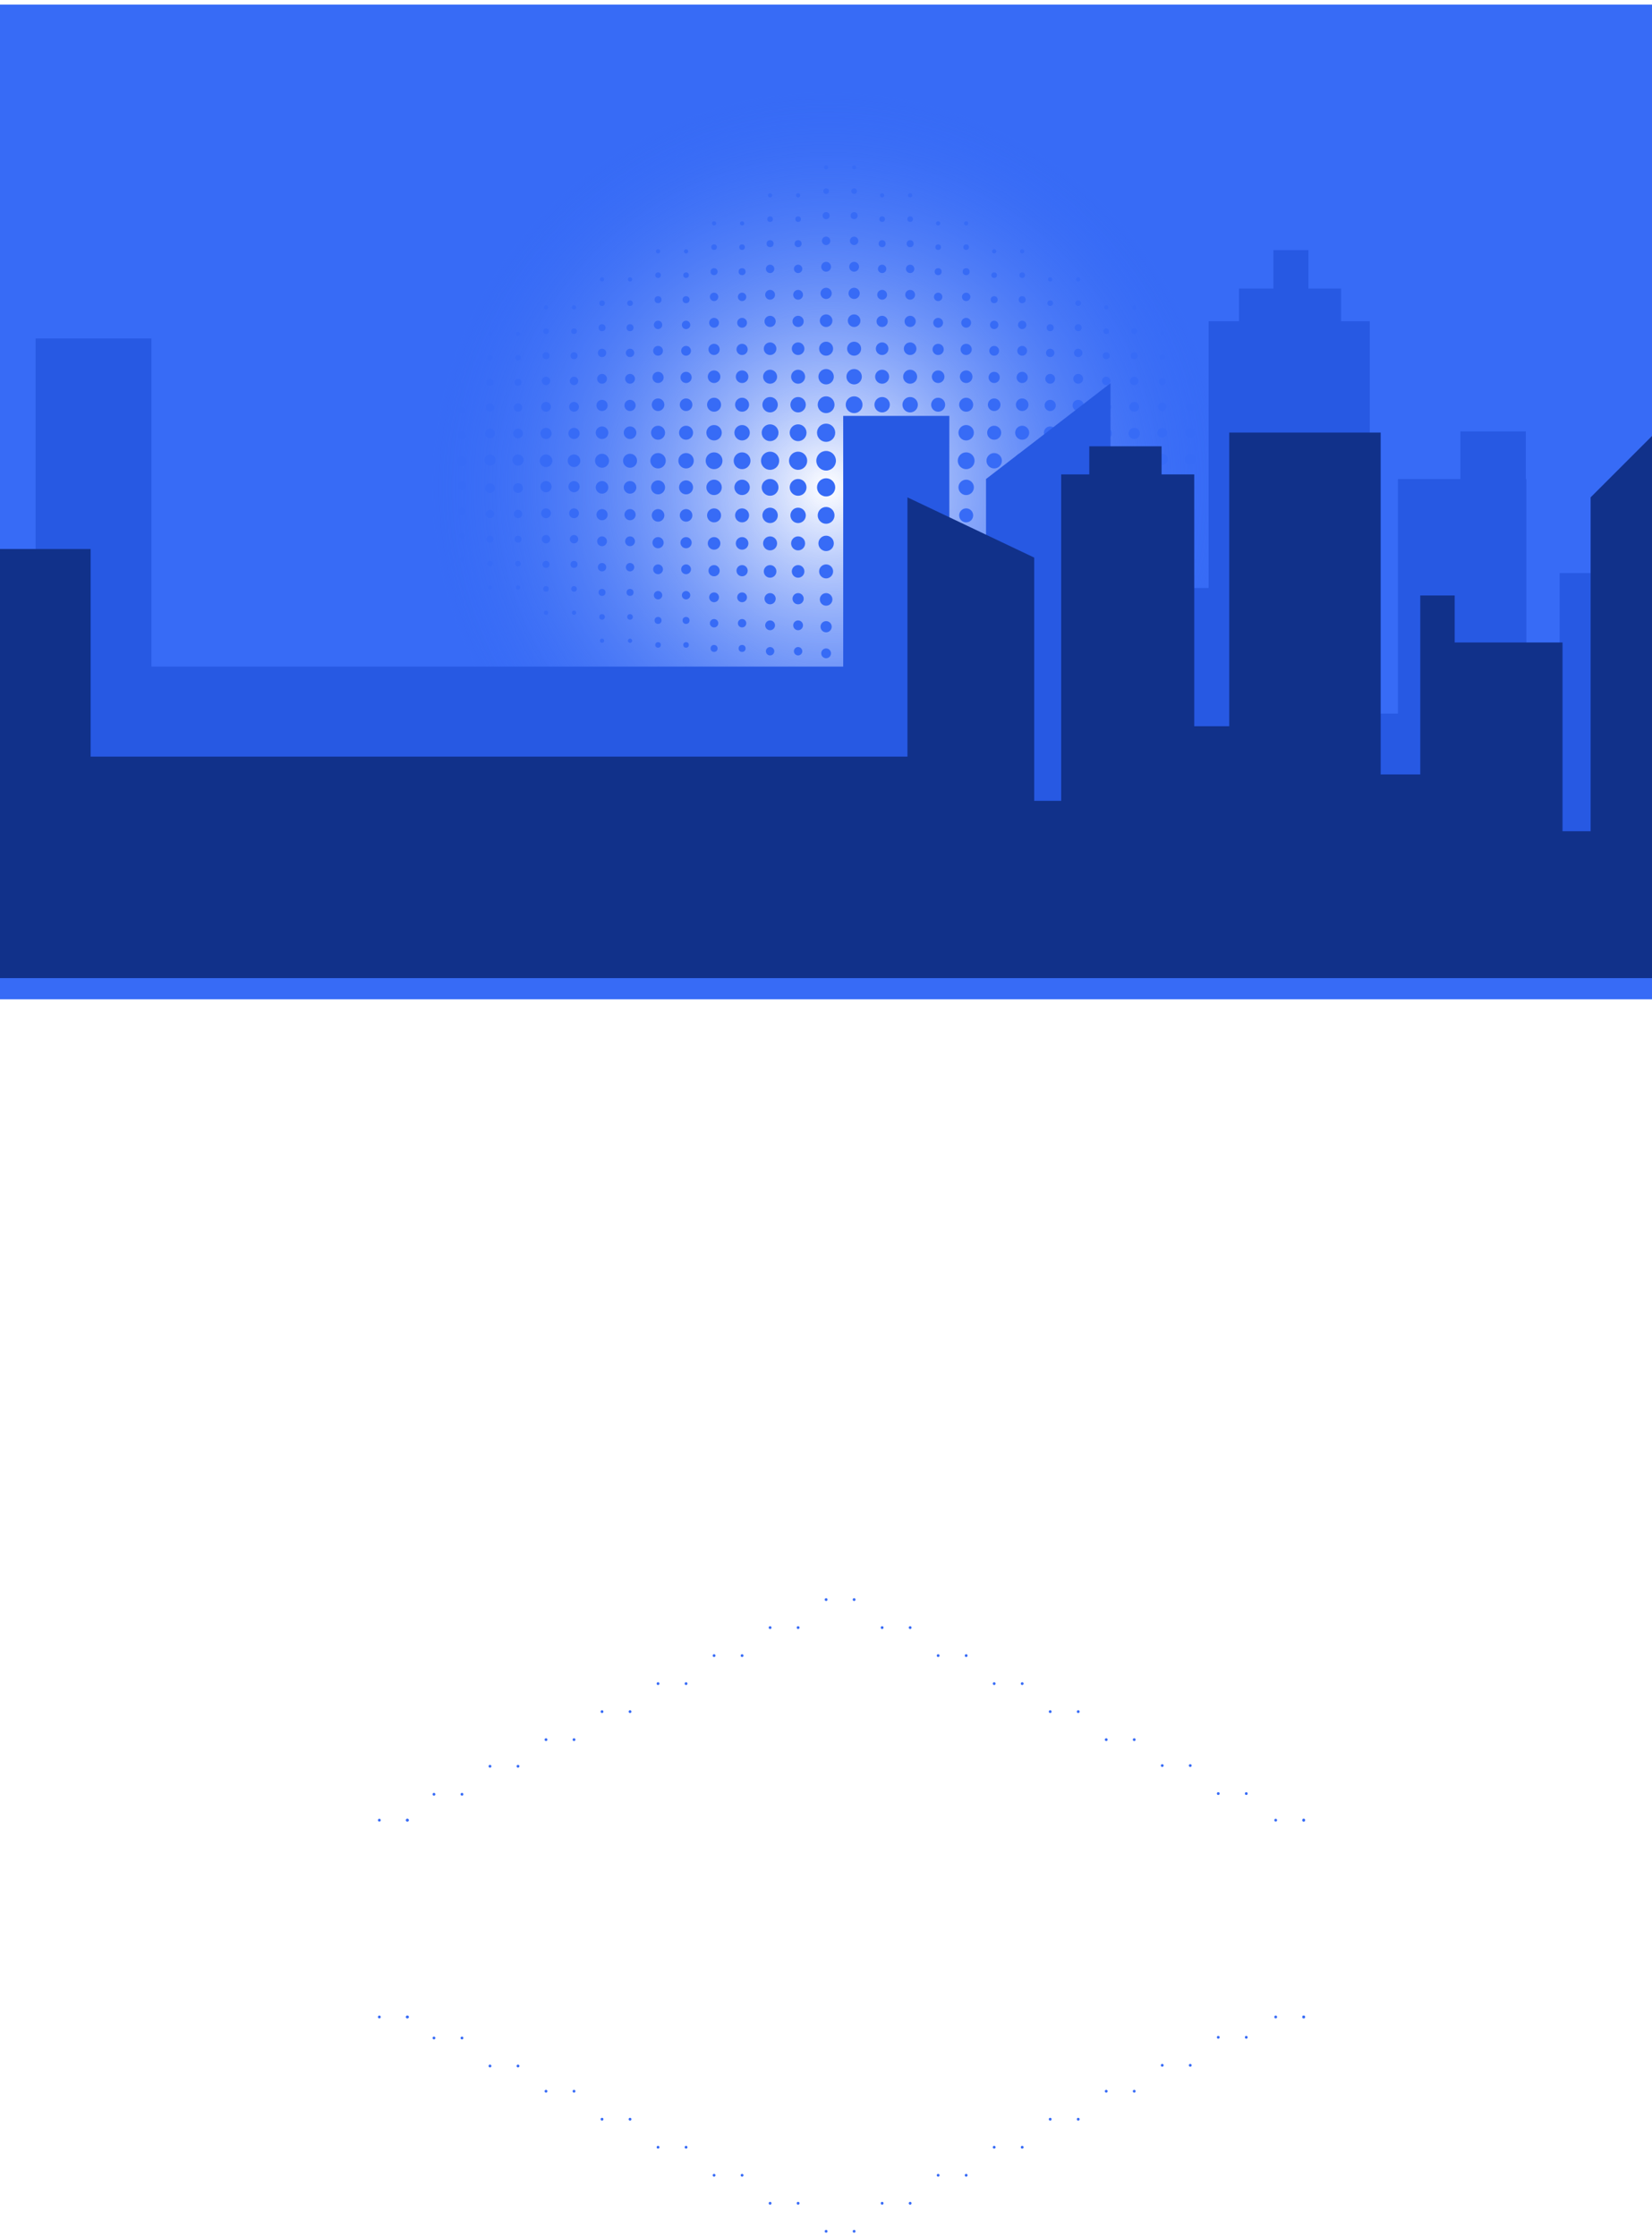 <svg width="1440" height="1950" viewBox="0 0 1440 1950" fill="none" xmlns="http://www.w3.org/2000/svg">
<g filter="url(#filter0_d_72_65)">
<rect width="1440" height="867" fill="#376BF6"/>
<ellipse cx="721.5" cy="421" rx="420.5" ry="421" fill="url(#paint0_radial_72_65)"/>
<circle cx="744.516" cy="1390.2" r="1.221" fill="#376BF6"/>
<circle cx="744.516" cy="141.831" r="1.831" fill="#376BF6"/>
<circle cx="744.516" cy="162.585" r="2.442" fill="#376BF6"/>
<circle cx="744.516" cy="183.949" r="3.052" fill="#376BF6"/>
<circle cx="744.516" cy="205.924" r="3.662" fill="#376BF6"/>
<circle cx="744.516" cy="228.508" r="4.273" fill="#376BF6"/>
<circle cx="744.516" cy="251.704" r="4.883" fill="#376BF6"/>
<circle cx="744.516" cy="275.509" r="5.494" fill="#376BF6"/>
<circle cx="744.516" cy="299.925" r="6.104" fill="#376BF6"/>
<circle cx="744.516" cy="324.342" r="6.714" fill="#376BF6"/>
<circle cx="744.516" cy="348.758" r="7.325" fill="#376BF6"/>
<circle cx="744.516" cy="373.174" r="7.935" fill="#376BF6"/>
<circle cx="744.516" cy="397.59" r="8.546" fill="#376BF6"/>
<circle cx="744.516" cy="1940.78" r="1.221" transform="rotate(-180 744.516 1940.78)" fill="#376BF6"/>
<circle cx="744.516" cy="652.128" r="1.831" transform="rotate(-180 744.516 652.128)" fill="#376BF6"/>
<circle cx="744.516" cy="631.375" r="2.442" transform="rotate(-180 744.516 631.375)" fill="#376BF6"/>
<circle cx="744.516" cy="610.01" r="3.052" transform="rotate(-180 744.516 610.01)" fill="#376BF6"/>
<circle cx="744.516" cy="588.036" r="3.662" transform="rotate(-180 744.516 588.036)" fill="#376BF6"/>
<circle cx="744.516" cy="565.451" r="4.273" transform="rotate(-180 744.516 565.451)" fill="#376BF6"/>
<circle cx="744.516" cy="542.256" r="4.883" transform="rotate(-180 744.516 542.256)" fill="#376BF6"/>
<circle cx="744.516" cy="518.45" r="5.494" transform="rotate(-180 744.516 518.45)" fill="#376BF6"/>
<circle cx="744.516" cy="494.034" r="6.104" transform="rotate(-180 744.516 494.034)" fill="#376BF6"/>
<circle cx="744.516" cy="469.618" r="6.714" transform="rotate(-180 744.516 469.618)" fill="#376BF6"/>
<circle cx="744.516" cy="445.202" r="7.325" transform="rotate(-180 744.516 445.202)" fill="#376BF6"/>
<circle cx="744.516" cy="420.785" r="7.935" transform="rotate(-180 744.516 420.785)" fill="#376BF6"/>
<circle cx="720.1" cy="1390.2" r="1.221" fill="#376BF6"/>
<circle cx="720.1" cy="141.831" r="1.831" fill="#376BF6"/>
<circle cx="720.1" cy="162.585" r="2.442" fill="#376BF6"/>
<circle cx="720.1" cy="183.949" r="3.052" fill="#376BF6"/>
<circle cx="720.1" cy="205.924" r="3.662" fill="#376BF6"/>
<circle cx="720.1" cy="228.508" r="4.273" fill="#376BF6"/>
<circle cx="720.1" cy="251.704" r="4.883" fill="#376BF6"/>
<circle cx="720.1" cy="275.509" r="5.494" fill="#376BF6"/>
<circle cx="720.1" cy="299.925" r="6.104" fill="#376BF6"/>
<circle cx="720.1" cy="324.342" r="6.714" fill="#376BF6"/>
<circle cx="720.1" cy="348.758" r="7.325" fill="#376BF6"/>
<circle cx="720.1" cy="373.174" r="7.935" fill="#376BF6"/>
<circle cx="720.1" cy="397.59" r="8.546" fill="#376BF6"/>
<circle cx="720.1" cy="1940.78" r="1.221" transform="rotate(-180 720.1 1940.78)" fill="#376BF6"/>
<circle cx="720.1" cy="652.128" r="1.831" transform="rotate(-180 720.1 652.128)" fill="#376BF6"/>
<circle cx="720.1" cy="631.375" r="2.442" transform="rotate(-180 720.1 631.375)" fill="#376BF6"/>
<circle cx="720.1" cy="610.01" r="3.052" transform="rotate(-180 720.1 610.01)" fill="#376BF6"/>
<circle cx="720.1" cy="588.036" r="3.662" transform="rotate(-180 720.1 588.036)" fill="#376BF6"/>
<circle cx="720.1" cy="565.451" r="4.273" transform="rotate(-180 720.1 565.451)" fill="#376BF6"/>
<circle cx="720.1" cy="542.256" r="4.883" transform="rotate(-180 720.1 542.256)" fill="#376BF6"/>
<circle cx="720.1" cy="518.45" r="5.494" transform="rotate(-180 720.1 518.45)" fill="#376BF6"/>
<circle cx="720.1" cy="494.034" r="6.104" transform="rotate(-180 720.1 494.034)" fill="#376BF6"/>
<circle cx="720.1" cy="469.618" r="6.714" transform="rotate(-180 720.1 469.618)" fill="#376BF6"/>
<circle cx="720.1" cy="445.202" r="7.325" transform="rotate(-180 720.1 445.202)" fill="#376BF6"/>
<circle cx="720.1" cy="420.785" r="7.935" transform="rotate(-180 720.1 420.785)" fill="#376BF6"/>
<circle cx="695.683" cy="1414.61" r="1.221" fill="#376BF6"/>
<circle cx="695.684" cy="166.247" r="1.831" fill="#376BF6"/>
<circle cx="695.683" cy="187.001" r="2.442" fill="#376BF6"/>
<circle cx="695.683" cy="208.365" r="3.052" fill="#376BF6"/>
<circle cx="695.683" cy="230.34" r="3.662" fill="#376BF6"/>
<circle cx="695.683" cy="252.925" r="4.273" fill="#376BF6"/>
<circle cx="695.684" cy="276.12" r="4.883" fill="#376BF6"/>
<circle cx="695.684" cy="299.926" r="5.494" fill="#376BF6"/>
<circle cx="695.683" cy="324.342" r="6.104" fill="#376BF6"/>
<circle cx="695.684" cy="348.758" r="6.714" fill="#376BF6"/>
<circle cx="695.684" cy="373.174" r="7.325" fill="#376BF6"/>
<circle cx="695.684" cy="397.59" r="7.935" fill="#376BF6"/>
<circle cx="695.683" cy="1916.36" r="1.221" transform="rotate(-180 695.683 1916.36)" fill="#376BF6"/>
<circle cx="695.683" cy="627.712" r="1.831" transform="rotate(-180 695.683 627.712)" fill="#376BF6"/>
<circle cx="695.684" cy="606.958" r="2.442" transform="rotate(-180 695.684 606.958)" fill="#376BF6"/>
<circle cx="695.683" cy="585.594" r="3.052" transform="rotate(-180 695.683 585.594)" fill="#376BF6"/>
<circle cx="695.684" cy="563.62" r="3.662" transform="rotate(-180 695.684 563.62)" fill="#376BF6"/>
<circle cx="695.683" cy="541.035" r="4.273" transform="rotate(-180 695.683 541.035)" fill="#376BF6"/>
<circle cx="695.684" cy="517.839" r="4.883" transform="rotate(-180 695.684 517.839)" fill="#376BF6"/>
<circle cx="695.683" cy="494.034" r="5.494" transform="rotate(-180 695.683 494.034)" fill="#376BF6"/>
<circle cx="695.684" cy="469.618" r="6.104" transform="rotate(-180 695.684 469.618)" fill="#376BF6"/>
<circle cx="695.684" cy="445.202" r="6.714" transform="rotate(-180 695.684 445.202)" fill="#376BF6"/>
<circle cx="695.683" cy="420.786" r="7.325" transform="rotate(-180 695.683 420.786)" fill="#376BF6"/>
<circle cx="671.267" cy="1414.61" r="1.221" fill="#376BF6"/>
<circle cx="671.267" cy="166.247" r="1.831" fill="#376BF6"/>
<circle cx="671.267" cy="187.001" r="2.442" fill="#376BF6"/>
<circle cx="671.267" cy="208.365" r="3.052" fill="#376BF6"/>
<circle cx="671.267" cy="230.34" r="3.662" fill="#376BF6"/>
<circle cx="671.267" cy="252.925" r="4.273" fill="#376BF6"/>
<circle cx="671.267" cy="276.12" r="4.883" fill="#376BF6"/>
<circle cx="671.267" cy="299.926" r="5.494" fill="#376BF6"/>
<circle cx="671.267" cy="324.342" r="6.104" fill="#376BF6"/>
<circle cx="671.267" cy="348.758" r="6.714" fill="#376BF6"/>
<circle cx="671.267" cy="373.174" r="7.325" fill="#376BF6"/>
<circle cx="671.267" cy="397.59" r="7.935" fill="#376BF6"/>
<circle cx="671.267" cy="1916.36" r="1.221" transform="rotate(-180 671.267 1916.36)" fill="#376BF6"/>
<circle cx="671.267" cy="627.712" r="1.831" transform="rotate(-180 671.267 627.712)" fill="#376BF6"/>
<circle cx="671.267" cy="606.958" r="2.442" transform="rotate(-180 671.267 606.958)" fill="#376BF6"/>
<circle cx="671.267" cy="585.594" r="3.052" transform="rotate(-180 671.267 585.594)" fill="#376BF6"/>
<circle cx="671.267" cy="563.62" r="3.662" transform="rotate(-180 671.267 563.62)" fill="#376BF6"/>
<circle cx="671.267" cy="541.035" r="4.273" transform="rotate(-180 671.267 541.035)" fill="#376BF6"/>
<circle cx="671.267" cy="517.839" r="4.883" transform="rotate(-180 671.267 517.839)" fill="#376BF6"/>
<circle cx="671.267" cy="494.034" r="5.494" transform="rotate(-180 671.267 494.034)" fill="#376BF6"/>
<circle cx="671.267" cy="469.618" r="6.104" transform="rotate(-180 671.267 469.618)" fill="#376BF6"/>
<circle cx="671.267" cy="445.202" r="6.714" transform="rotate(-180 671.267 445.202)" fill="#376BF6"/>
<circle cx="671.267" cy="420.786" r="7.325" transform="rotate(-180 671.267 420.786)" fill="#376BF6"/>
<circle cx="646.851" cy="1439.03" r="1.221" fill="#376BF6"/>
<circle cx="646.851" cy="190.664" r="1.831" fill="#376BF6"/>
<circle cx="646.851" cy="211.417" r="2.442" fill="#376BF6"/>
<circle cx="646.851" cy="232.782" r="3.052" fill="#376BF6"/>
<circle cx="646.851" cy="254.756" r="3.662" fill="#376BF6"/>
<circle cx="646.851" cy="277.341" r="4.273" fill="#376BF6"/>
<circle cx="646.851" cy="300.536" r="4.883" fill="#376BF6"/>
<circle cx="646.851" cy="324.342" r="5.494" fill="#376BF6"/>
<circle cx="646.851" cy="348.758" r="6.104" fill="#376BF6"/>
<circle cx="646.851" cy="373.174" r="6.714" fill="#376BF6"/>
<circle cx="646.851" cy="397.59" r="7.325" fill="#376BF6"/>
<circle cx="646.851" cy="1891.95" r="1.221" transform="rotate(-180 646.851 1891.95)" fill="#376BF6"/>
<circle cx="646.851" cy="603.296" r="1.831" transform="rotate(-180 646.851 603.296)" fill="#376BF6"/>
<circle cx="646.851" cy="582.542" r="2.442" transform="rotate(-180 646.851 582.542)" fill="#376BF6"/>
<circle cx="646.851" cy="561.178" r="3.052" transform="rotate(-180 646.851 561.178)" fill="#376BF6"/>
<circle cx="646.851" cy="539.204" r="3.662" transform="rotate(-180 646.851 539.204)" fill="#376BF6"/>
<circle cx="646.851" cy="516.619" r="4.273" transform="rotate(-180 646.851 516.619)" fill="#376BF6"/>
<circle cx="646.851" cy="493.423" r="4.883" transform="rotate(-180 646.851 493.423)" fill="#376BF6"/>
<circle cx="646.851" cy="469.618" r="5.494" transform="rotate(-180 646.851 469.618)" fill="#376BF6"/>
<circle cx="646.851" cy="445.202" r="6.104" transform="rotate(-180 646.851 445.202)" fill="#376BF6"/>
<circle cx="646.851" cy="420.786" r="6.714" transform="rotate(-180 646.851 420.786)" fill="#376BF6"/>
<circle cx="622.435" cy="1439.03" r="1.221" fill="#376BF6"/>
<circle cx="622.435" cy="190.664" r="1.831" fill="#376BF6"/>
<circle cx="622.435" cy="211.417" r="2.442" fill="#376BF6"/>
<circle cx="622.435" cy="232.782" r="3.052" fill="#376BF6"/>
<circle cx="622.435" cy="254.756" r="3.662" fill="#376BF6"/>
<circle cx="622.435" cy="277.341" r="4.273" fill="#376BF6"/>
<circle cx="622.435" cy="300.536" r="4.883" fill="#376BF6"/>
<circle cx="622.435" cy="324.342" r="5.494" fill="#376BF6"/>
<circle cx="622.435" cy="348.758" r="6.104" fill="#376BF6"/>
<circle cx="622.435" cy="373.174" r="6.714" fill="#376BF6"/>
<circle cx="622.435" cy="397.59" r="7.325" fill="#376BF6"/>
<circle cx="622.435" cy="1891.95" r="1.221" transform="rotate(-180 622.435 1891.95)" fill="#376BF6"/>
<circle cx="622.435" cy="603.296" r="1.831" transform="rotate(-180 622.435 603.296)" fill="#376BF6"/>
<circle cx="622.435" cy="582.542" r="2.442" transform="rotate(-180 622.435 582.542)" fill="#376BF6"/>
<circle cx="622.435" cy="561.178" r="3.052" transform="rotate(-180 622.435 561.178)" fill="#376BF6"/>
<circle cx="622.435" cy="539.204" r="3.662" transform="rotate(-180 622.435 539.204)" fill="#376BF6"/>
<circle cx="622.435" cy="516.619" r="4.273" transform="rotate(-180 622.435 516.619)" fill="#376BF6"/>
<circle cx="622.435" cy="493.423" r="4.883" transform="rotate(-180 622.435 493.423)" fill="#376BF6"/>
<circle cx="622.435" cy="469.618" r="5.494" transform="rotate(-180 622.435 469.618)" fill="#376BF6"/>
<circle cx="622.435" cy="445.202" r="6.104" transform="rotate(-180 622.435 445.202)" fill="#376BF6"/>
<circle cx="622.435" cy="420.786" r="6.714" transform="rotate(-180 622.435 420.786)" fill="#376BF6"/>
<circle cx="598.019" cy="1463.44" r="1.221" fill="#376BF6"/>
<circle cx="598.019" cy="215.08" r="1.831" fill="#376BF6"/>
<circle cx="598.019" cy="235.833" r="2.442" fill="#376BF6"/>
<circle cx="598.019" cy="257.198" r="3.052" fill="#376BF6"/>
<circle cx="598.019" cy="279.172" r="3.662" fill="#376BF6"/>
<circle cx="598.019" cy="301.757" r="4.273" fill="#376BF6"/>
<circle cx="598.019" cy="324.953" r="4.883" fill="#376BF6"/>
<circle cx="598.019" cy="348.758" r="5.494" fill="#376BF6"/>
<circle cx="598.019" cy="373.174" r="6.104" fill="#376BF6"/>
<circle cx="598.019" cy="397.59" r="6.714" fill="#376BF6"/>
<circle cx="598.019" cy="1867.53" r="1.221" transform="rotate(-180 598.019 1867.53)" fill="#376BF6"/>
<circle cx="598.019" cy="578.88" r="1.831" transform="rotate(-180 598.019 578.88)" fill="#376BF6"/>
<circle cx="598.019" cy="558.126" r="2.442" transform="rotate(-180 598.019 558.126)" fill="#376BF6"/>
<circle cx="598.019" cy="536.762" r="3.052" transform="rotate(-180 598.019 536.762)" fill="#376BF6"/>
<circle cx="598.019" cy="514.788" r="3.662" transform="rotate(-180 598.019 514.788)" fill="#376BF6"/>
<circle cx="598.019" cy="492.203" r="4.273" transform="rotate(-180 598.019 492.203)" fill="#376BF6"/>
<circle cx="598.019" cy="469.007" r="4.883" transform="rotate(-180 598.019 469.007)" fill="#376BF6"/>
<circle cx="598.019" cy="445.202" r="5.494" transform="rotate(-180 598.019 445.202)" fill="#376BF6"/>
<circle cx="598.019" cy="420.785" r="6.104" transform="rotate(-180 598.019 420.785)" fill="#376BF6"/>
<circle cx="573.603" cy="1463.44" r="1.221" fill="#376BF6"/>
<circle cx="573.603" cy="215.08" r="1.831" fill="#376BF6"/>
<circle cx="573.603" cy="235.833" r="2.442" fill="#376BF6"/>
<circle cx="573.603" cy="257.198" r="3.052" fill="#376BF6"/>
<circle cx="573.603" cy="279.172" r="3.662" fill="#376BF6"/>
<circle cx="573.603" cy="301.757" r="4.273" fill="#376BF6"/>
<circle cx="573.603" cy="324.953" r="4.883" fill="#376BF6"/>
<circle cx="573.603" cy="348.758" r="5.494" fill="#376BF6"/>
<circle cx="573.603" cy="373.174" r="6.104" fill="#376BF6"/>
<circle cx="573.603" cy="397.59" r="6.714" fill="#376BF6"/>
<circle cx="573.603" cy="1867.53" r="1.221" transform="rotate(-180 573.603 1867.53)" fill="#376BF6"/>
<circle cx="573.603" cy="578.88" r="1.831" transform="rotate(-180 573.603 578.88)" fill="#376BF6"/>
<circle cx="573.603" cy="558.126" r="2.442" transform="rotate(-180 573.603 558.126)" fill="#376BF6"/>
<circle cx="573.603" cy="536.762" r="3.052" transform="rotate(-180 573.603 536.762)" fill="#376BF6"/>
<circle cx="573.603" cy="514.788" r="3.662" transform="rotate(-180 573.603 514.788)" fill="#376BF6"/>
<circle cx="573.603" cy="492.203" r="4.273" transform="rotate(-180 573.603 492.203)" fill="#376BF6"/>
<circle cx="573.603" cy="469.007" r="4.883" transform="rotate(-180 573.603 469.007)" fill="#376BF6"/>
<circle cx="573.603" cy="445.202" r="5.494" transform="rotate(-180 573.603 445.202)" fill="#376BF6"/>
<circle cx="573.603" cy="420.785" r="6.104" transform="rotate(-180 573.603 420.785)" fill="#376BF6"/>
<circle cx="549.187" cy="1487.86" r="1.221" fill="#376BF6"/>
<circle cx="549.187" cy="239.496" r="1.831" fill="#376BF6"/>
<circle cx="549.187" cy="260.249" r="2.442" fill="#376BF6"/>
<circle cx="549.187" cy="281.614" r="3.052" fill="#376BF6"/>
<circle cx="549.187" cy="303.588" r="3.662" fill="#376BF6"/>
<circle cx="549.187" cy="326.173" r="4.273" fill="#376BF6"/>
<circle cx="549.187" cy="349.369" r="4.883" fill="#376BF6"/>
<circle cx="549.187" cy="373.174" r="5.494" fill="#376BF6"/>
<circle cx="549.187" cy="397.59" r="6.104" fill="#376BF6"/>
<circle cx="549.187" cy="1843.11" r="1.221" transform="rotate(-180 549.187 1843.11)" fill="#376BF6"/>
<circle cx="549.187" cy="554.464" r="1.831" transform="rotate(-180 549.187 554.464)" fill="#376BF6"/>
<circle cx="549.187" cy="533.71" r="2.442" transform="rotate(-180 549.187 533.71)" fill="#376BF6"/>
<circle cx="549.187" cy="512.346" r="3.052" transform="rotate(-180 549.187 512.346)" fill="#376BF6"/>
<circle cx="549.187" cy="490.372" r="3.662" transform="rotate(-180 549.187 490.372)" fill="#376BF6"/>
<circle cx="549.187" cy="467.787" r="4.273" transform="rotate(-180 549.187 467.787)" fill="#376BF6"/>
<circle cx="549.187" cy="444.591" r="4.883" transform="rotate(-180 549.187 444.591)" fill="#376BF6"/>
<circle cx="549.187" cy="420.786" r="5.494" transform="rotate(-180 549.187 420.786)" fill="#376BF6"/>
<circle cx="475.938" cy="1512.28" r="1.221" fill="#376BF6"/>
<circle cx="475.938" cy="263.912" r="1.831" fill="#376BF6"/>
<circle cx="475.938" cy="284.665" r="2.442" fill="#376BF6"/>
<circle cx="475.938" cy="306.03" r="3.052" fill="#376BF6"/>
<circle cx="475.938" cy="328.004" r="3.662" fill="#376BF6"/>
<circle cx="475.938" cy="350.589" r="4.273" fill="#376BF6"/>
<circle cx="475.938" cy="373.784" r="4.883" fill="#376BF6"/>
<circle cx="475.938" cy="397.59" r="5.494" fill="#376BF6"/>
<circle cx="475.938" cy="1818.7" r="1.221" transform="rotate(-180 475.938 1818.7)" fill="#376BF6"/>
<circle cx="475.938" cy="530.048" r="1.831" transform="rotate(-180 475.938 530.048)" fill="#376BF6"/>
<circle cx="475.938" cy="509.294" r="2.442" transform="rotate(-180 475.938 509.294)" fill="#376BF6"/>
<circle cx="475.938" cy="487.93" r="3.052" transform="rotate(-180 475.938 487.93)" fill="#376BF6"/>
<circle cx="475.938" cy="465.955" r="3.662" transform="rotate(-180 475.938 465.955)" fill="#376BF6"/>
<circle cx="475.938" cy="443.37" r="4.273" transform="rotate(-180 475.938 443.37)" fill="#376BF6"/>
<circle cx="475.938" cy="420.175" r="4.883" transform="rotate(-180 475.938 420.175)" fill="#376BF6"/>
<circle cx="524.771" cy="1487.86" r="1.221" fill="#376BF6"/>
<circle cx="524.771" cy="239.496" r="1.831" fill="#376BF6"/>
<circle cx="524.771" cy="260.249" r="2.442" fill="#376BF6"/>
<circle cx="524.771" cy="281.614" r="3.052" fill="#376BF6"/>
<circle cx="524.771" cy="303.588" r="3.662" fill="#376BF6"/>
<circle cx="524.771" cy="326.173" r="4.273" fill="#376BF6"/>
<circle cx="524.771" cy="349.369" r="4.883" fill="#376BF6"/>
<circle cx="524.771" cy="373.174" r="5.494" fill="#376BF6"/>
<circle cx="524.771" cy="397.59" r="6.104" fill="#376BF6"/>
<circle cx="524.771" cy="1843.11" r="1.221" transform="rotate(-180 524.771 1843.11)" fill="#376BF6"/>
<circle cx="524.771" cy="554.464" r="1.831" transform="rotate(-180 524.771 554.464)" fill="#376BF6"/>
<circle cx="524.771" cy="533.71" r="2.442" transform="rotate(-180 524.771 533.71)" fill="#376BF6"/>
<circle cx="524.771" cy="512.346" r="3.052" transform="rotate(-180 524.771 512.346)" fill="#376BF6"/>
<circle cx="524.771" cy="490.372" r="3.662" transform="rotate(-180 524.771 490.372)" fill="#376BF6"/>
<circle cx="524.771" cy="467.787" r="4.273" transform="rotate(-180 524.771 467.787)" fill="#376BF6"/>
<circle cx="524.771" cy="444.591" r="4.883" transform="rotate(-180 524.771 444.591)" fill="#376BF6"/>
<circle cx="524.771" cy="420.786" r="5.494" transform="rotate(-180 524.771 420.786)" fill="#376BF6"/>
<circle cx="500.355" cy="1512.28" r="1.221" fill="#376BF6"/>
<circle cx="500.354" cy="263.912" r="1.831" fill="#376BF6"/>
<circle cx="500.355" cy="284.665" r="2.442" fill="#376BF6"/>
<circle cx="500.354" cy="306.03" r="3.052" fill="#376BF6"/>
<circle cx="500.355" cy="328.004" r="3.662" fill="#376BF6"/>
<circle cx="500.354" cy="350.589" r="4.273" fill="#376BF6"/>
<circle cx="500.355" cy="373.784" r="4.883" fill="#376BF6"/>
<circle cx="500.354" cy="397.59" r="5.494" fill="#376BF6"/>
<circle cx="500.354" cy="1818.7" r="1.221" transform="rotate(-180 500.354 1818.7)" fill="#376BF6"/>
<circle cx="500.355" cy="530.048" r="1.831" transform="rotate(-180 500.355 530.048)" fill="#376BF6"/>
<circle cx="500.355" cy="509.294" r="2.442" transform="rotate(-180 500.355 509.294)" fill="#376BF6"/>
<circle cx="500.354" cy="487.93" r="3.052" transform="rotate(-180 500.354 487.93)" fill="#376BF6"/>
<circle cx="500.354" cy="465.955" r="3.662" transform="rotate(-180 500.354 465.955)" fill="#376BF6"/>
<circle cx="500.354" cy="443.37" r="4.273" transform="rotate(-180 500.354 443.37)" fill="#376BF6"/>
<circle cx="500.354" cy="420.175" r="4.883" transform="rotate(-180 500.354 420.175)" fill="#376BF6"/>
<circle cx="451.522" cy="1535.47" r="1.221" fill="#376BF6"/>
<circle cx="451.522" cy="287.107" r="1.831" fill="#376BF6"/>
<circle cx="451.522" cy="307.861" r="2.442" fill="#376BF6"/>
<circle cx="451.522" cy="329.225" r="3.052" fill="#376BF6"/>
<circle cx="451.522" cy="351.2" r="3.662" fill="#376BF6"/>
<circle cx="451.522" cy="373.785" r="4.273" fill="#376BF6"/>
<circle cx="451.522" cy="396.98" r="4.883" fill="#376BF6"/>
<circle cx="451.522" cy="1796.72" r="1.221" transform="rotate(-180 451.522 1796.72)" fill="#376BF6"/>
<circle cx="451.522" cy="508.073" r="1.831" transform="rotate(-180 451.522 508.073)" fill="#376BF6"/>
<circle cx="451.522" cy="487.319" r="2.442" transform="rotate(-180 451.522 487.319)" fill="#376BF6"/>
<circle cx="451.522" cy="465.955" r="3.052" transform="rotate(-180 451.522 465.955)" fill="#376BF6"/>
<circle cx="451.522" cy="443.981" r="3.662" transform="rotate(-180 451.522 443.981)" fill="#376BF6"/>
<circle cx="451.522" cy="421.396" r="4.273" transform="rotate(-180 451.522 421.396)" fill="#376BF6"/>
<circle cx="427.106" cy="1535.47" r="1.221" fill="#376BF6"/>
<circle cx="427.106" cy="287.107" r="1.831" fill="#376BF6"/>
<circle cx="427.106" cy="307.861" r="2.442" fill="#376BF6"/>
<circle cx="427.106" cy="329.225" r="3.052" fill="#376BF6"/>
<circle cx="427.106" cy="351.2" r="3.662" fill="#376BF6"/>
<circle cx="427.106" cy="373.785" r="4.273" fill="#376BF6"/>
<circle cx="427.106" cy="396.98" r="4.883" fill="#376BF6"/>
<circle cx="427.106" cy="1796.72" r="1.221" transform="rotate(-180 427.106 1796.72)" fill="#376BF6"/>
<circle cx="427.106" cy="508.073" r="1.831" transform="rotate(-180 427.106 508.073)" fill="#376BF6"/>
<circle cx="427.106" cy="487.319" r="2.442" transform="rotate(-180 427.106 487.319)" fill="#376BF6"/>
<circle cx="427.106" cy="465.955" r="3.052" transform="rotate(-180 427.106 465.955)" fill="#376BF6"/>
<circle cx="427.106" cy="443.981" r="3.662" transform="rotate(-180 427.106 443.981)" fill="#376BF6"/>
<circle cx="427.106" cy="421.396" r="4.273" transform="rotate(-180 427.106 421.396)" fill="#376BF6"/>
<circle cx="402.69" cy="1559.89" r="1.221" fill="#376BF6"/>
<circle cx="402.69" cy="311.523" r="1.831" fill="#376BF6"/>
<circle cx="402.69" cy="332.277" r="2.442" fill="#376BF6"/>
<circle cx="402.69" cy="353.641" r="3.052" fill="#376BF6"/>
<circle cx="402.69" cy="375.616" r="3.662" fill="#376BF6"/>
<circle cx="402.69" cy="398.201" r="4.273" fill="#376BF6"/>
<circle cx="402.69" cy="1772.31" r="1.221" transform="rotate(-180 402.69 1772.31)" fill="#376BF6"/>
<circle cx="402.69" cy="483.657" r="1.831" transform="rotate(-180 402.69 483.657)" fill="#376BF6"/>
<circle cx="402.69" cy="462.904" r="2.442" transform="rotate(-180 402.69 462.904)" fill="#376BF6"/>
<circle cx="402.69" cy="441.539" r="3.052" transform="rotate(-180 402.69 441.539)" fill="#376BF6"/>
<circle cx="402.69" cy="419.565" r="3.662" transform="rotate(-180 402.69 419.565)" fill="#376BF6"/>
<circle cx="378.274" cy="1559.89" r="1.221" fill="#376BF6"/>
<circle cx="378.274" cy="311.523" r="1.831" fill="#376BF6"/>
<circle cx="378.274" cy="332.277" r="2.442" fill="#376BF6"/>
<circle cx="378.274" cy="353.641" r="3.052" fill="#376BF6"/>
<circle cx="378.274" cy="375.616" r="3.662" fill="#376BF6"/>
<circle cx="378.274" cy="398.201" r="4.273" fill="#376BF6"/>
<circle cx="378.274" cy="1772.31" r="1.221" transform="rotate(-180 378.274 1772.31)" fill="#376BF6"/>
<circle cx="378.274" cy="483.657" r="1.831" transform="rotate(-180 378.274 483.657)" fill="#376BF6"/>
<circle cx="378.274" cy="462.904" r="2.442" transform="rotate(-180 378.274 462.904)" fill="#376BF6"/>
<circle cx="378.274" cy="441.539" r="3.052" transform="rotate(-180 378.274 441.539)" fill="#376BF6"/>
<circle cx="378.274" cy="419.565" r="3.662" transform="rotate(-180 378.274 419.565)" fill="#376BF6"/>
<circle cx="355.079" cy="1582.47" r="1.221" fill="#376BF6"/>
<circle cx="355.079" cy="334.109" r="1.831" fill="#376BF6"/>
<circle cx="355.079" cy="354.862" r="2.442" fill="#376BF6"/>
<circle cx="355.079" cy="376.226" r="3.052" fill="#376BF6"/>
<circle cx="355.079" cy="398.201" r="3.662" fill="#376BF6"/>
<circle cx="355.079" cy="1754" r="1.221" transform="rotate(-180 355.079 1754)" fill="#376BF6"/>
<circle cx="355.079" cy="465.345" r="1.831" transform="rotate(-180 355.079 465.345)" fill="#376BF6"/>
<circle cx="355.079" cy="444.591" r="2.442" transform="rotate(-180 355.079 444.591)" fill="#376BF6"/>
<circle cx="355.079" cy="423.227" r="3.052" transform="rotate(-180 355.079 423.227)" fill="#376BF6"/>
<circle cx="330.662" cy="1582.47" r="1.221" fill="#376BF6"/>
<circle cx="330.662" cy="334.109" r="1.831" fill="#376BF6"/>
<circle cx="330.662" cy="354.862" r="2.442" fill="#376BF6"/>
<circle cx="330.662" cy="376.226" r="3.052" fill="#376BF6"/>
<circle cx="330.662" cy="398.201" r="3.662" fill="#376BF6"/>
<circle cx="330.662" cy="1754" r="1.221" transform="rotate(-180 330.662 1754)" fill="#376BF6"/>
<circle cx="330.662" cy="465.345" r="1.831" transform="rotate(-180 330.662 465.345)" fill="#376BF6"/>
<circle cx="330.662" cy="444.591" r="2.442" transform="rotate(-180 330.662 444.591)" fill="#376BF6"/>
<circle cx="330.662" cy="423.227" r="3.052" transform="rotate(-180 330.662 423.227)" fill="#376BF6"/>
<circle cx="355.079" cy="1582.47" r="1.221" fill="#376BF6"/>
<circle cx="355.079" cy="334.109" r="1.831" fill="#376BF6"/>
<circle cx="355.079" cy="354.862" r="2.442" fill="#376BF6"/>
<circle cx="355.079" cy="376.226" r="3.052" fill="#376BF6"/>
<circle cx="355.079" cy="398.201" r="3.662" fill="#376BF6"/>
<circle cx="355.079" cy="1754" r="1.221" transform="rotate(-180 355.079 1754)" fill="#376BF6"/>
<circle cx="355.079" cy="465.345" r="1.831" transform="rotate(-180 355.079 465.345)" fill="#376BF6"/>
<circle cx="355.079" cy="444.591" r="2.442" transform="rotate(-180 355.079 444.591)" fill="#376BF6"/>
<circle cx="355.079" cy="423.227" r="3.052" transform="rotate(-180 355.079 423.227)" fill="#376BF6"/>
<circle cx="1136.39" cy="1582.47" r="1.221" fill="#376BF6"/>
<circle cx="1136.39" cy="334.109" r="1.831" fill="#376BF6"/>
<circle cx="1136.39" cy="354.862" r="2.442" fill="#376BF6"/>
<circle cx="1136.39" cy="376.226" r="3.052" fill="#376BF6"/>
<circle cx="1136.39" cy="398.201" r="3.662" fill="#376BF6"/>
<circle cx="1136.39" cy="1754" r="1.221" transform="rotate(-180 1136.39 1754)" fill="#376BF6"/>
<circle cx="1136.39" cy="465.345" r="1.831" transform="rotate(-180 1136.39 465.345)" fill="#376BF6"/>
<circle cx="1136.39" cy="444.591" r="2.442" transform="rotate(-180 1136.39 444.591)" fill="#376BF6"/>
<circle cx="1136.39" cy="423.227" r="3.052" transform="rotate(-180 1136.39 423.227)" fill="#376BF6"/>
<circle cx="1111.98" cy="1582.47" r="1.221" fill="#376BF6"/>
<circle cx="1111.98" cy="334.109" r="1.831" fill="#376BF6"/>
<circle cx="1111.98" cy="354.862" r="2.442" fill="#376BF6"/>
<circle cx="1111.98" cy="376.226" r="3.052" fill="#376BF6"/>
<circle cx="1111.98" cy="398.201" r="3.662" fill="#376BF6"/>
<circle cx="1111.98" cy="1754" r="1.221" transform="rotate(-180 1111.98 1754)" fill="#376BF6"/>
<circle cx="1111.98" cy="465.345" r="1.831" transform="rotate(-180 1111.98 465.345)" fill="#376BF6"/>
<circle cx="1111.98" cy="444.591" r="2.442" transform="rotate(-180 1111.98 444.591)" fill="#376BF6"/>
<circle cx="1111.98" cy="423.227" r="3.052" transform="rotate(-180 1111.98 423.227)" fill="#376BF6"/>
<circle cx="1136.39" cy="1582.47" r="1.221" fill="#376BF6"/>
<circle cx="1136.39" cy="334.109" r="1.831" fill="#376BF6"/>
<circle cx="1136.39" cy="354.862" r="2.442" fill="#376BF6"/>
<circle cx="1136.39" cy="376.226" r="3.052" fill="#376BF6"/>
<circle cx="1136.39" cy="398.201" r="3.662" fill="#376BF6"/>
<circle cx="1136.39" cy="1754" r="1.221" transform="rotate(-180 1136.39 1754)" fill="#376BF6"/>
<circle cx="1136.39" cy="465.345" r="1.831" transform="rotate(-180 1136.39 465.345)" fill="#376BF6"/>
<circle cx="1136.39" cy="444.591" r="2.442" transform="rotate(-180 1136.39 444.591)" fill="#376BF6"/>
<circle cx="1136.39" cy="423.227" r="3.052" transform="rotate(-180 1136.39 423.227)" fill="#376BF6"/>
<circle cx="1086.34" cy="1559.28" r="1.221" fill="#376BF6"/>
<circle cx="1086.34" cy="310.913" r="1.831" fill="#376BF6"/>
<circle cx="1086.34" cy="331.667" r="2.442" fill="#376BF6"/>
<circle cx="1086.34" cy="353.031" r="3.052" fill="#376BF6"/>
<circle cx="1086.34" cy="375.005" r="3.662" fill="#376BF6"/>
<circle cx="1086.34" cy="397.59" r="4.273" fill="#376BF6"/>
<circle cx="1086.34" cy="1771.7" r="1.221" transform="rotate(-180 1086.34 1771.7)" fill="#376BF6"/>
<circle cx="1086.34" cy="483.046" r="1.831" transform="rotate(-180 1086.34 483.046)" fill="#376BF6"/>
<circle cx="1086.34" cy="462.293" r="2.442" transform="rotate(-180 1086.34 462.293)" fill="#376BF6"/>
<circle cx="1086.34" cy="440.928" r="3.052" transform="rotate(-180 1086.34 440.928)" fill="#376BF6"/>
<circle cx="1086.34" cy="418.954" r="3.662" transform="rotate(-180 1086.34 418.954)" fill="#376BF6"/>
<circle cx="1061.93" cy="1559.28" r="1.221" fill="#376BF6"/>
<circle cx="1061.93" cy="310.913" r="1.831" fill="#376BF6"/>
<circle cx="1061.93" cy="331.667" r="2.442" fill="#376BF6"/>
<circle cx="1061.93" cy="353.031" r="3.052" fill="#376BF6"/>
<circle cx="1061.93" cy="375.005" r="3.662" fill="#376BF6"/>
<circle cx="1061.93" cy="397.59" r="4.273" fill="#376BF6"/>
<circle cx="1061.93" cy="1771.7" r="1.221" transform="rotate(-180 1061.93 1771.7)" fill="#376BF6"/>
<circle cx="1061.93" cy="483.046" r="1.831" transform="rotate(-180 1061.93 483.046)" fill="#376BF6"/>
<circle cx="1061.93" cy="462.293" r="2.442" transform="rotate(-180 1061.93 462.293)" fill="#376BF6"/>
<circle cx="1061.93" cy="440.928" r="3.052" transform="rotate(-180 1061.93 440.928)" fill="#376BF6"/>
<circle cx="1061.93" cy="418.954" r="3.662" transform="rotate(-180 1061.93 418.954)" fill="#376BF6"/>
<circle cx="1037.51" cy="1534.86" r="1.221" fill="#376BF6"/>
<circle cx="1037.51" cy="286.497" r="1.831" fill="#376BF6"/>
<circle cx="1037.51" cy="307.251" r="2.442" fill="#376BF6"/>
<circle cx="1037.51" cy="328.615" r="3.052" fill="#376BF6"/>
<circle cx="1037.51" cy="350.589" r="3.662" fill="#376BF6"/>
<circle cx="1037.51" cy="373.174" r="4.273" fill="#376BF6"/>
<circle cx="1037.51" cy="396.369" r="4.883" fill="#376BF6"/>
<circle cx="1037.51" cy="1796.11" r="1.221" transform="rotate(-180 1037.51 1796.11)" fill="#376BF6"/>
<circle cx="1037.51" cy="507.463" r="1.831" transform="rotate(-180 1037.51 507.463)" fill="#376BF6"/>
<circle cx="1037.51" cy="486.709" r="2.442" transform="rotate(-180 1037.51 486.709)" fill="#376BF6"/>
<circle cx="1037.51" cy="465.345" r="3.052" transform="rotate(-180 1037.51 465.345)" fill="#376BF6"/>
<circle cx="1037.51" cy="443.37" r="3.662" transform="rotate(-180 1037.51 443.37)" fill="#376BF6"/>
<circle cx="1037.51" cy="420.785" r="4.273" transform="rotate(-180 1037.51 420.785)" fill="#376BF6"/>
<circle cx="1013.09" cy="1534.86" r="1.221" fill="#376BF6"/>
<circle cx="1013.09" cy="286.497" r="1.831" fill="#376BF6"/>
<circle cx="1013.09" cy="307.251" r="2.442" fill="#376BF6"/>
<circle cx="1013.09" cy="328.615" r="3.052" fill="#376BF6"/>
<circle cx="1013.09" cy="350.589" r="3.662" fill="#376BF6"/>
<circle cx="1013.09" cy="373.174" r="4.273" fill="#376BF6"/>
<circle cx="1013.09" cy="396.369" r="4.883" fill="#376BF6"/>
<circle cx="1013.09" cy="1796.11" r="1.221" transform="rotate(-180 1013.09 1796.11)" fill="#376BF6"/>
<circle cx="1013.09" cy="507.463" r="1.831" transform="rotate(-180 1013.09 507.463)" fill="#376BF6"/>
<circle cx="1013.09" cy="486.709" r="2.442" transform="rotate(-180 1013.09 486.709)" fill="#376BF6"/>
<circle cx="1013.09" cy="465.345" r="3.052" transform="rotate(-180 1013.09 465.345)" fill="#376BF6"/>
<circle cx="1013.09" cy="443.37" r="3.662" transform="rotate(-180 1013.09 443.37)" fill="#376BF6"/>
<circle cx="1013.09" cy="420.785" r="4.273" transform="rotate(-180 1013.09 420.785)" fill="#376BF6"/>
<circle cx="988.677" cy="1512.28" r="1.221" fill="#376BF6"/>
<circle cx="988.677" cy="263.912" r="1.831" fill="#376BF6"/>
<circle cx="988.677" cy="284.665" r="2.442" fill="#376BF6"/>
<circle cx="988.677" cy="306.03" r="3.052" fill="#376BF6"/>
<circle cx="988.677" cy="328.004" r="3.662" fill="#376BF6"/>
<circle cx="988.677" cy="350.589" r="4.273" fill="#376BF6"/>
<circle cx="988.677" cy="373.784" r="4.883" fill="#376BF6"/>
<circle cx="988.677" cy="397.59" r="5.494" fill="#376BF6"/>
<circle cx="988.677" cy="1818.7" r="1.221" transform="rotate(-180 988.677 1818.7)" fill="#376BF6"/>
<circle cx="988.677" cy="530.048" r="1.831" transform="rotate(-180 988.677 530.048)" fill="#376BF6"/>
<circle cx="988.677" cy="509.294" r="2.442" transform="rotate(-180 988.677 509.294)" fill="#376BF6"/>
<circle cx="988.677" cy="487.93" r="3.052" transform="rotate(-180 988.677 487.93)" fill="#376BF6"/>
<circle cx="988.677" cy="465.955" r="3.662" transform="rotate(-180 988.677 465.955)" fill="#376BF6"/>
<circle cx="988.677" cy="443.37" r="4.273" transform="rotate(-180 988.677 443.37)" fill="#376BF6"/>
<circle cx="988.677" cy="420.175" r="4.883" transform="rotate(-180 988.677 420.175)" fill="#376BF6"/>
<circle cx="964.261" cy="1512.28" r="1.221" fill="#376BF6"/>
<circle cx="964.261" cy="263.912" r="1.831" fill="#376BF6"/>
<circle cx="964.261" cy="284.665" r="2.442" fill="#376BF6"/>
<circle cx="964.261" cy="306.03" r="3.052" fill="#376BF6"/>
<circle cx="964.261" cy="328.004" r="3.662" fill="#376BF6"/>
<circle cx="964.261" cy="350.589" r="4.273" fill="#376BF6"/>
<circle cx="964.261" cy="373.784" r="4.883" fill="#376BF6"/>
<circle cx="964.261" cy="397.59" r="5.494" fill="#376BF6"/>
<circle cx="964.261" cy="1818.7" r="1.221" transform="rotate(-180 964.261 1818.7)" fill="#376BF6"/>
<circle cx="964.261" cy="530.048" r="1.831" transform="rotate(-180 964.261 530.048)" fill="#376BF6"/>
<circle cx="964.261" cy="509.294" r="2.442" transform="rotate(-180 964.261 509.294)" fill="#376BF6"/>
<circle cx="964.261" cy="487.93" r="3.052" transform="rotate(-180 964.261 487.93)" fill="#376BF6"/>
<circle cx="964.261" cy="465.955" r="3.662" transform="rotate(-180 964.261 465.955)" fill="#376BF6"/>
<circle cx="964.261" cy="443.37" r="4.273" transform="rotate(-180 964.261 443.37)" fill="#376BF6"/>
<circle cx="964.261" cy="420.175" r="4.883" transform="rotate(-180 964.261 420.175)" fill="#376BF6"/>
<circle cx="939.845" cy="1487.86" r="1.221" fill="#376BF6"/>
<circle cx="939.845" cy="239.496" r="1.831" fill="#376BF6"/>
<circle cx="939.845" cy="260.249" r="2.442" fill="#376BF6"/>
<circle cx="939.845" cy="281.614" r="3.052" fill="#376BF6"/>
<circle cx="939.845" cy="303.588" r="3.662" fill="#376BF6"/>
<circle cx="939.845" cy="326.173" r="4.273" fill="#376BF6"/>
<circle cx="939.845" cy="349.369" r="4.883" fill="#376BF6"/>
<circle cx="939.845" cy="373.174" r="5.494" fill="#376BF6"/>
<circle cx="939.845" cy="397.59" r="6.104" fill="#376BF6"/>
<circle cx="939.845" cy="1843.11" r="1.221" transform="rotate(-180 939.845 1843.11)" fill="#376BF6"/>
<circle cx="939.845" cy="554.464" r="1.831" transform="rotate(-180 939.845 554.464)" fill="#376BF6"/>
<circle cx="939.845" cy="533.71" r="2.442" transform="rotate(-180 939.845 533.71)" fill="#376BF6"/>
<circle cx="939.845" cy="512.346" r="3.052" transform="rotate(-180 939.845 512.346)" fill="#376BF6"/>
<circle cx="939.845" cy="490.372" r="3.662" transform="rotate(-180 939.845 490.372)" fill="#376BF6"/>
<circle cx="939.845" cy="467.787" r="4.273" transform="rotate(-180 939.845 467.787)" fill="#376BF6"/>
<circle cx="939.845" cy="444.591" r="4.883" transform="rotate(-180 939.845 444.591)" fill="#376BF6"/>
<circle cx="939.845" cy="420.786" r="5.494" transform="rotate(-180 939.845 420.786)" fill="#376BF6"/>
<circle cx="915.429" cy="1487.86" r="1.221" fill="#376BF6"/>
<circle cx="915.429" cy="239.496" r="1.831" fill="#376BF6"/>
<circle cx="915.429" cy="260.249" r="2.442" fill="#376BF6"/>
<circle cx="915.429" cy="281.614" r="3.052" fill="#376BF6"/>
<circle cx="915.429" cy="303.588" r="3.662" fill="#376BF6"/>
<circle cx="915.429" cy="326.173" r="4.273" fill="#376BF6"/>
<circle cx="915.429" cy="349.369" r="4.883" fill="#376BF6"/>
<circle cx="915.429" cy="373.174" r="5.494" fill="#376BF6"/>
<circle cx="915.429" cy="397.59" r="6.104" fill="#376BF6"/>
<circle cx="915.429" cy="1843.11" r="1.221" transform="rotate(-180 915.429 1843.11)" fill="#376BF6"/>
<circle cx="915.429" cy="554.464" r="1.831" transform="rotate(-180 915.429 554.464)" fill="#376BF6"/>
<circle cx="915.429" cy="533.71" r="2.442" transform="rotate(-180 915.429 533.71)" fill="#376BF6"/>
<circle cx="915.429" cy="512.346" r="3.052" transform="rotate(-180 915.429 512.346)" fill="#376BF6"/>
<circle cx="915.429" cy="490.372" r="3.662" transform="rotate(-180 915.429 490.372)" fill="#376BF6"/>
<circle cx="915.429" cy="467.787" r="4.273" transform="rotate(-180 915.429 467.787)" fill="#376BF6"/>
<circle cx="915.429" cy="444.591" r="4.883" transform="rotate(-180 915.429 444.591)" fill="#376BF6"/>
<circle cx="915.429" cy="420.786" r="5.494" transform="rotate(-180 915.429 420.786)" fill="#376BF6"/>
<circle cx="891.013" cy="1463.44" r="1.221" fill="#376BF6"/>
<circle cx="891.013" cy="215.08" r="1.831" fill="#376BF6"/>
<circle cx="891.012" cy="235.833" r="2.442" fill="#376BF6"/>
<circle cx="891.012" cy="257.198" r="3.052" fill="#376BF6"/>
<circle cx="891.012" cy="279.172" r="3.662" fill="#376BF6"/>
<circle cx="891.013" cy="301.757" r="4.273" fill="#376BF6"/>
<circle cx="891.013" cy="324.953" r="4.883" fill="#376BF6"/>
<circle cx="891.013" cy="348.758" r="5.494" fill="#376BF6"/>
<circle cx="891.013" cy="373.174" r="6.104" fill="#376BF6"/>
<circle cx="891.013" cy="397.59" r="6.714" fill="#376BF6"/>
<circle cx="891.012" cy="1867.53" r="1.221" transform="rotate(-180 891.012 1867.53)" fill="#376BF6"/>
<circle cx="891.012" cy="578.88" r="1.831" transform="rotate(-180 891.012 578.88)" fill="#376BF6"/>
<circle cx="891.013" cy="558.126" r="2.442" transform="rotate(-180 891.013 558.126)" fill="#376BF6"/>
<circle cx="891.013" cy="536.762" r="3.052" transform="rotate(-180 891.013 536.762)" fill="#376BF6"/>
<circle cx="891.013" cy="514.788" r="3.662" transform="rotate(-180 891.013 514.788)" fill="#376BF6"/>
<circle cx="891.013" cy="492.203" r="4.273" transform="rotate(-180 891.013 492.203)" fill="#376BF6"/>
<circle cx="891.013" cy="469.007" r="4.883" transform="rotate(-180 891.013 469.007)" fill="#376BF6"/>
<circle cx="891.012" cy="445.202" r="5.494" transform="rotate(-180 891.012 445.202)" fill="#376BF6"/>
<circle cx="891.013" cy="420.785" r="6.104" transform="rotate(-180 891.013 420.785)" fill="#376BF6"/>
<circle cx="866.596" cy="1463.44" r="1.221" fill="#376BF6"/>
<circle cx="866.596" cy="215.08" r="1.831" fill="#376BF6"/>
<circle cx="866.596" cy="235.833" r="2.442" fill="#376BF6"/>
<circle cx="866.596" cy="257.198" r="3.052" fill="#376BF6"/>
<circle cx="866.596" cy="279.172" r="3.662" fill="#376BF6"/>
<circle cx="866.596" cy="301.757" r="4.273" fill="#376BF6"/>
<circle cx="866.596" cy="324.953" r="4.883" fill="#376BF6"/>
<circle cx="866.596" cy="348.758" r="5.494" fill="#376BF6"/>
<circle cx="866.596" cy="373.174" r="6.104" fill="#376BF6"/>
<circle cx="866.596" cy="397.59" r="6.714" fill="#376BF6"/>
<circle cx="866.596" cy="1867.53" r="1.221" transform="rotate(-180 866.596 1867.53)" fill="#376BF6"/>
<circle cx="866.596" cy="578.88" r="1.831" transform="rotate(-180 866.596 578.88)" fill="#376BF6"/>
<circle cx="866.596" cy="558.126" r="2.442" transform="rotate(-180 866.596 558.126)" fill="#376BF6"/>
<circle cx="866.596" cy="536.762" r="3.052" transform="rotate(-180 866.596 536.762)" fill="#376BF6"/>
<circle cx="866.596" cy="514.788" r="3.662" transform="rotate(-180 866.596 514.788)" fill="#376BF6"/>
<circle cx="866.596" cy="492.203" r="4.273" transform="rotate(-180 866.596 492.203)" fill="#376BF6"/>
<circle cx="866.596" cy="469.007" r="4.883" transform="rotate(-180 866.596 469.007)" fill="#376BF6"/>
<circle cx="866.596" cy="445.202" r="5.494" transform="rotate(-180 866.596 445.202)" fill="#376BF6"/>
<circle cx="866.596" cy="420.785" r="6.104" transform="rotate(-180 866.596 420.785)" fill="#376BF6"/>
<circle cx="842.18" cy="1439.03" r="1.221" fill="#376BF6"/>
<circle cx="842.18" cy="190.664" r="1.831" fill="#376BF6"/>
<circle cx="842.18" cy="211.417" r="2.442" fill="#376BF6"/>
<circle cx="842.18" cy="232.782" r="3.052" fill="#376BF6"/>
<circle cx="842.18" cy="254.756" r="3.662" fill="#376BF6"/>
<circle cx="842.18" cy="277.341" r="4.273" fill="#376BF6"/>
<circle cx="842.18" cy="300.536" r="4.883" fill="#376BF6"/>
<circle cx="842.18" cy="324.342" r="5.494" fill="#376BF6"/>
<circle cx="842.18" cy="348.758" r="6.104" fill="#376BF6"/>
<circle cx="842.18" cy="373.174" r="6.714" fill="#376BF6"/>
<circle cx="842.18" cy="397.59" r="7.325" fill="#376BF6"/>
<circle cx="842.18" cy="1891.95" r="1.221" transform="rotate(-180 842.18 1891.95)" fill="#376BF6"/>
<circle cx="842.18" cy="603.296" r="1.831" transform="rotate(-180 842.18 603.296)" fill="#376BF6"/>
<circle cx="842.18" cy="582.542" r="2.442" transform="rotate(-180 842.18 582.542)" fill="#376BF6"/>
<circle cx="842.18" cy="561.178" r="3.052" transform="rotate(-180 842.18 561.178)" fill="#376BF6"/>
<circle cx="842.18" cy="539.204" r="3.662" transform="rotate(-180 842.18 539.204)" fill="#376BF6"/>
<circle cx="842.18" cy="516.619" r="4.273" transform="rotate(-180 842.18 516.619)" fill="#376BF6"/>
<circle cx="842.18" cy="493.423" r="4.883" transform="rotate(-180 842.18 493.423)" fill="#376BF6"/>
<circle cx="842.18" cy="469.618" r="5.494" transform="rotate(-180 842.18 469.618)" fill="#376BF6"/>
<circle cx="842.18" cy="445.202" r="6.104" transform="rotate(-180 842.18 445.202)" fill="#376BF6"/>
<circle cx="842.18" cy="420.786" r="6.714" transform="rotate(-180 842.18 420.786)" fill="#376BF6"/>
<circle cx="817.764" cy="1439.03" r="1.221" fill="#376BF6"/>
<circle cx="817.764" cy="190.664" r="1.831" fill="#376BF6"/>
<circle cx="817.764" cy="211.417" r="2.442" fill="#376BF6"/>
<circle cx="817.764" cy="232.782" r="3.052" fill="#376BF6"/>
<circle cx="817.764" cy="254.756" r="3.662" fill="#376BF6"/>
<circle cx="817.764" cy="277.341" r="4.273" fill="#376BF6"/>
<circle cx="817.764" cy="300.536" r="4.883" fill="#376BF6"/>
<circle cx="817.764" cy="324.342" r="5.494" fill="#376BF6"/>
<circle cx="817.764" cy="348.758" r="6.104" fill="#376BF6"/>
<circle cx="817.764" cy="373.174" r="6.714" fill="#376BF6"/>
<circle cx="817.764" cy="397.59" r="7.325" fill="#376BF6"/>
<circle cx="817.764" cy="1891.95" r="1.221" transform="rotate(-180 817.764 1891.95)" fill="#376BF6"/>
<circle cx="817.764" cy="603.296" r="1.831" transform="rotate(-180 817.764 603.296)" fill="#376BF6"/>
<circle cx="817.764" cy="582.542" r="2.442" transform="rotate(-180 817.764 582.542)" fill="#376BF6"/>
<circle cx="817.764" cy="561.178" r="3.052" transform="rotate(-180 817.764 561.178)" fill="#376BF6"/>
<circle cx="817.764" cy="539.204" r="3.662" transform="rotate(-180 817.764 539.204)" fill="#376BF6"/>
<circle cx="817.764" cy="516.619" r="4.273" transform="rotate(-180 817.764 516.619)" fill="#376BF6"/>
<circle cx="817.764" cy="493.423" r="4.883" transform="rotate(-180 817.764 493.423)" fill="#376BF6"/>
<circle cx="817.764" cy="469.618" r="5.494" transform="rotate(-180 817.764 469.618)" fill="#376BF6"/>
<circle cx="817.764" cy="445.202" r="6.104" transform="rotate(-180 817.764 445.202)" fill="#376BF6"/>
<circle cx="817.764" cy="420.786" r="6.714" transform="rotate(-180 817.764 420.786)" fill="#376BF6"/>
<circle cx="793.348" cy="1414.61" r="1.221" fill="#376BF6"/>
<circle cx="793.348" cy="166.247" r="1.831" fill="#376BF6"/>
<circle cx="793.348" cy="187.001" r="2.442" fill="#376BF6"/>
<circle cx="793.348" cy="208.365" r="3.052" fill="#376BF6"/>
<circle cx="793.348" cy="230.34" r="3.662" fill="#376BF6"/>
<circle cx="793.348" cy="252.925" r="4.273" fill="#376BF6"/>
<circle cx="793.348" cy="276.12" r="4.883" fill="#376BF6"/>
<circle cx="793.348" cy="299.926" r="5.494" fill="#376BF6"/>
<circle cx="793.348" cy="324.342" r="6.104" fill="#376BF6"/>
<circle cx="793.348" cy="348.758" r="6.714" fill="#376BF6"/>
<circle cx="793.348" cy="373.174" r="7.325" fill="#376BF6"/>
<circle cx="793.348" cy="397.59" r="7.935" fill="#376BF6"/>
<circle cx="793.348" cy="1916.36" r="1.221" transform="rotate(-180 793.348 1916.36)" fill="#376BF6"/>
<circle cx="793.348" cy="627.712" r="1.831" transform="rotate(-180 793.348 627.712)" fill="#376BF6"/>
<circle cx="793.348" cy="606.958" r="2.442" transform="rotate(-180 793.348 606.958)" fill="#376BF6"/>
<circle cx="793.348" cy="585.594" r="3.052" transform="rotate(-180 793.348 585.594)" fill="#376BF6"/>
<circle cx="793.348" cy="563.62" r="3.662" transform="rotate(-180 793.348 563.62)" fill="#376BF6"/>
<circle cx="793.348" cy="541.035" r="4.273" transform="rotate(-180 793.348 541.035)" fill="#376BF6"/>
<circle cx="793.348" cy="517.839" r="4.883" transform="rotate(-180 793.348 517.839)" fill="#376BF6"/>
<circle cx="793.348" cy="494.034" r="5.494" transform="rotate(-180 793.348 494.034)" fill="#376BF6"/>
<circle cx="793.348" cy="469.618" r="6.104" transform="rotate(-180 793.348 469.618)" fill="#376BF6"/>
<circle cx="793.348" cy="445.202" r="6.714" transform="rotate(-180 793.348 445.202)" fill="#376BF6"/>
<circle cx="793.348" cy="420.786" r="7.325" transform="rotate(-180 793.348 420.786)" fill="#376BF6"/>
<circle cx="768.932" cy="1414.61" r="1.221" fill="#376BF6"/>
<circle cx="768.932" cy="166.247" r="1.831" fill="#376BF6"/>
<circle cx="768.932" cy="187.001" r="2.442" fill="#376BF6"/>
<circle cx="768.932" cy="208.365" r="3.052" fill="#376BF6"/>
<circle cx="768.932" cy="230.34" r="3.662" fill="#376BF6"/>
<circle cx="768.932" cy="252.925" r="4.273" fill="#376BF6"/>
<circle cx="768.932" cy="276.12" r="4.883" fill="#376BF6"/>
<circle cx="768.932" cy="299.926" r="5.494" fill="#376BF6"/>
<circle cx="768.932" cy="324.342" r="6.104" fill="#376BF6"/>
<circle cx="768.932" cy="348.758" r="6.714" fill="#376BF6"/>
<circle cx="768.932" cy="373.174" r="7.325" fill="#376BF6"/>
<circle cx="768.932" cy="397.59" r="7.935" fill="#376BF6"/>
<circle cx="768.932" cy="1916.36" r="1.221" transform="rotate(-180 768.932 1916.36)" fill="#376BF6"/>
<circle cx="768.932" cy="627.712" r="1.831" transform="rotate(-180 768.932 627.712)" fill="#376BF6"/>
<circle cx="768.932" cy="606.958" r="2.442" transform="rotate(-180 768.932 606.958)" fill="#376BF6"/>
<circle cx="768.932" cy="585.594" r="3.052" transform="rotate(-180 768.932 585.594)" fill="#376BF6"/>
<circle cx="768.932" cy="563.62" r="3.662" transform="rotate(-180 768.932 563.62)" fill="#376BF6"/>
<circle cx="768.932" cy="541.035" r="4.273" transform="rotate(-180 768.932 541.035)" fill="#376BF6"/>
<circle cx="768.932" cy="517.839" r="4.883" transform="rotate(-180 768.932 517.839)" fill="#376BF6"/>
<circle cx="768.932" cy="494.034" r="5.494" transform="rotate(-180 768.932 494.034)" fill="#376BF6"/>
<circle cx="768.932" cy="469.618" r="6.104" transform="rotate(-180 768.932 469.618)" fill="#376BF6"/>
<circle cx="768.932" cy="445.202" r="6.714" transform="rotate(-180 768.932 445.202)" fill="#376BF6"/>
<circle cx="768.932" cy="420.786" r="7.325" transform="rotate(-180 768.932 420.786)" fill="#376BF6"/>
<path fill-rule="evenodd" clip-rule="evenodd" d="M-17 532.5H31V291H132V577H735V358.5H827.5V577H859.5V413.5L968 330V508.5H1053.5V276H1080V247.5H1110V214H1140.5V247.5H1169V276H1194V618H1218.5V413.5H1273V372H1330V413.5H1330.5V671.5H1359.5V495.5H1459V819H-17V532.5Z" fill="#2759E3"/>
<path fill-rule="evenodd" clip-rule="evenodd" d="M-14.5 474.5H79V655.5H791V429.5L901.5 482V694H925V409.5H949.5V385H1012.5V409.5H1041V629H1071.5V373H1203.5V671H1238V564V556V515H1268V556H1362V720.5H1386.5V429.5L1443 373V848.5H-14.5V474.5Z" fill="#11318A"/>
</g>
<defs>
<filter id="filter0_d_72_65" x="-21" y="0" width="1484" height="1950" filterUnits="userSpaceOnUse" color-interpolation-filters="sRGB">
<feFlood flood-opacity="0" result="BackgroundImageFix"/>
<feColorMatrix in="SourceAlpha" type="matrix" values="0 0 0 0 0 0 0 0 0 0 0 0 0 0 0 0 0 0 127 0" result="hardAlpha"/>
<feOffset dy="4"/>
<feGaussianBlur stdDeviation="2"/>
<feComposite in2="hardAlpha" operator="out"/>
<feColorMatrix type="matrix" values="0 0 0 0 0 0 0 0 0 0 0 0 0 0 0 0 0 0 0.25 0"/>
<feBlend mode="normal" in2="BackgroundImageFix" result="effect1_dropShadow_72_65"/>
<feBlend mode="normal" in="SourceGraphic" in2="effect1_dropShadow_72_65" result="shape"/>
</filter>
<radialGradient id="paint0_radial_72_65" cx="0" cy="0" r="1" gradientUnits="userSpaceOnUse" gradientTransform="translate(721.5 421) rotate(90.083) scale(346.5 346.088)">
<stop stop-color="white"/>
<stop offset="1" stop-color="#376BF6" stop-opacity="0"/>
</radialGradient>
</defs>
</svg>
